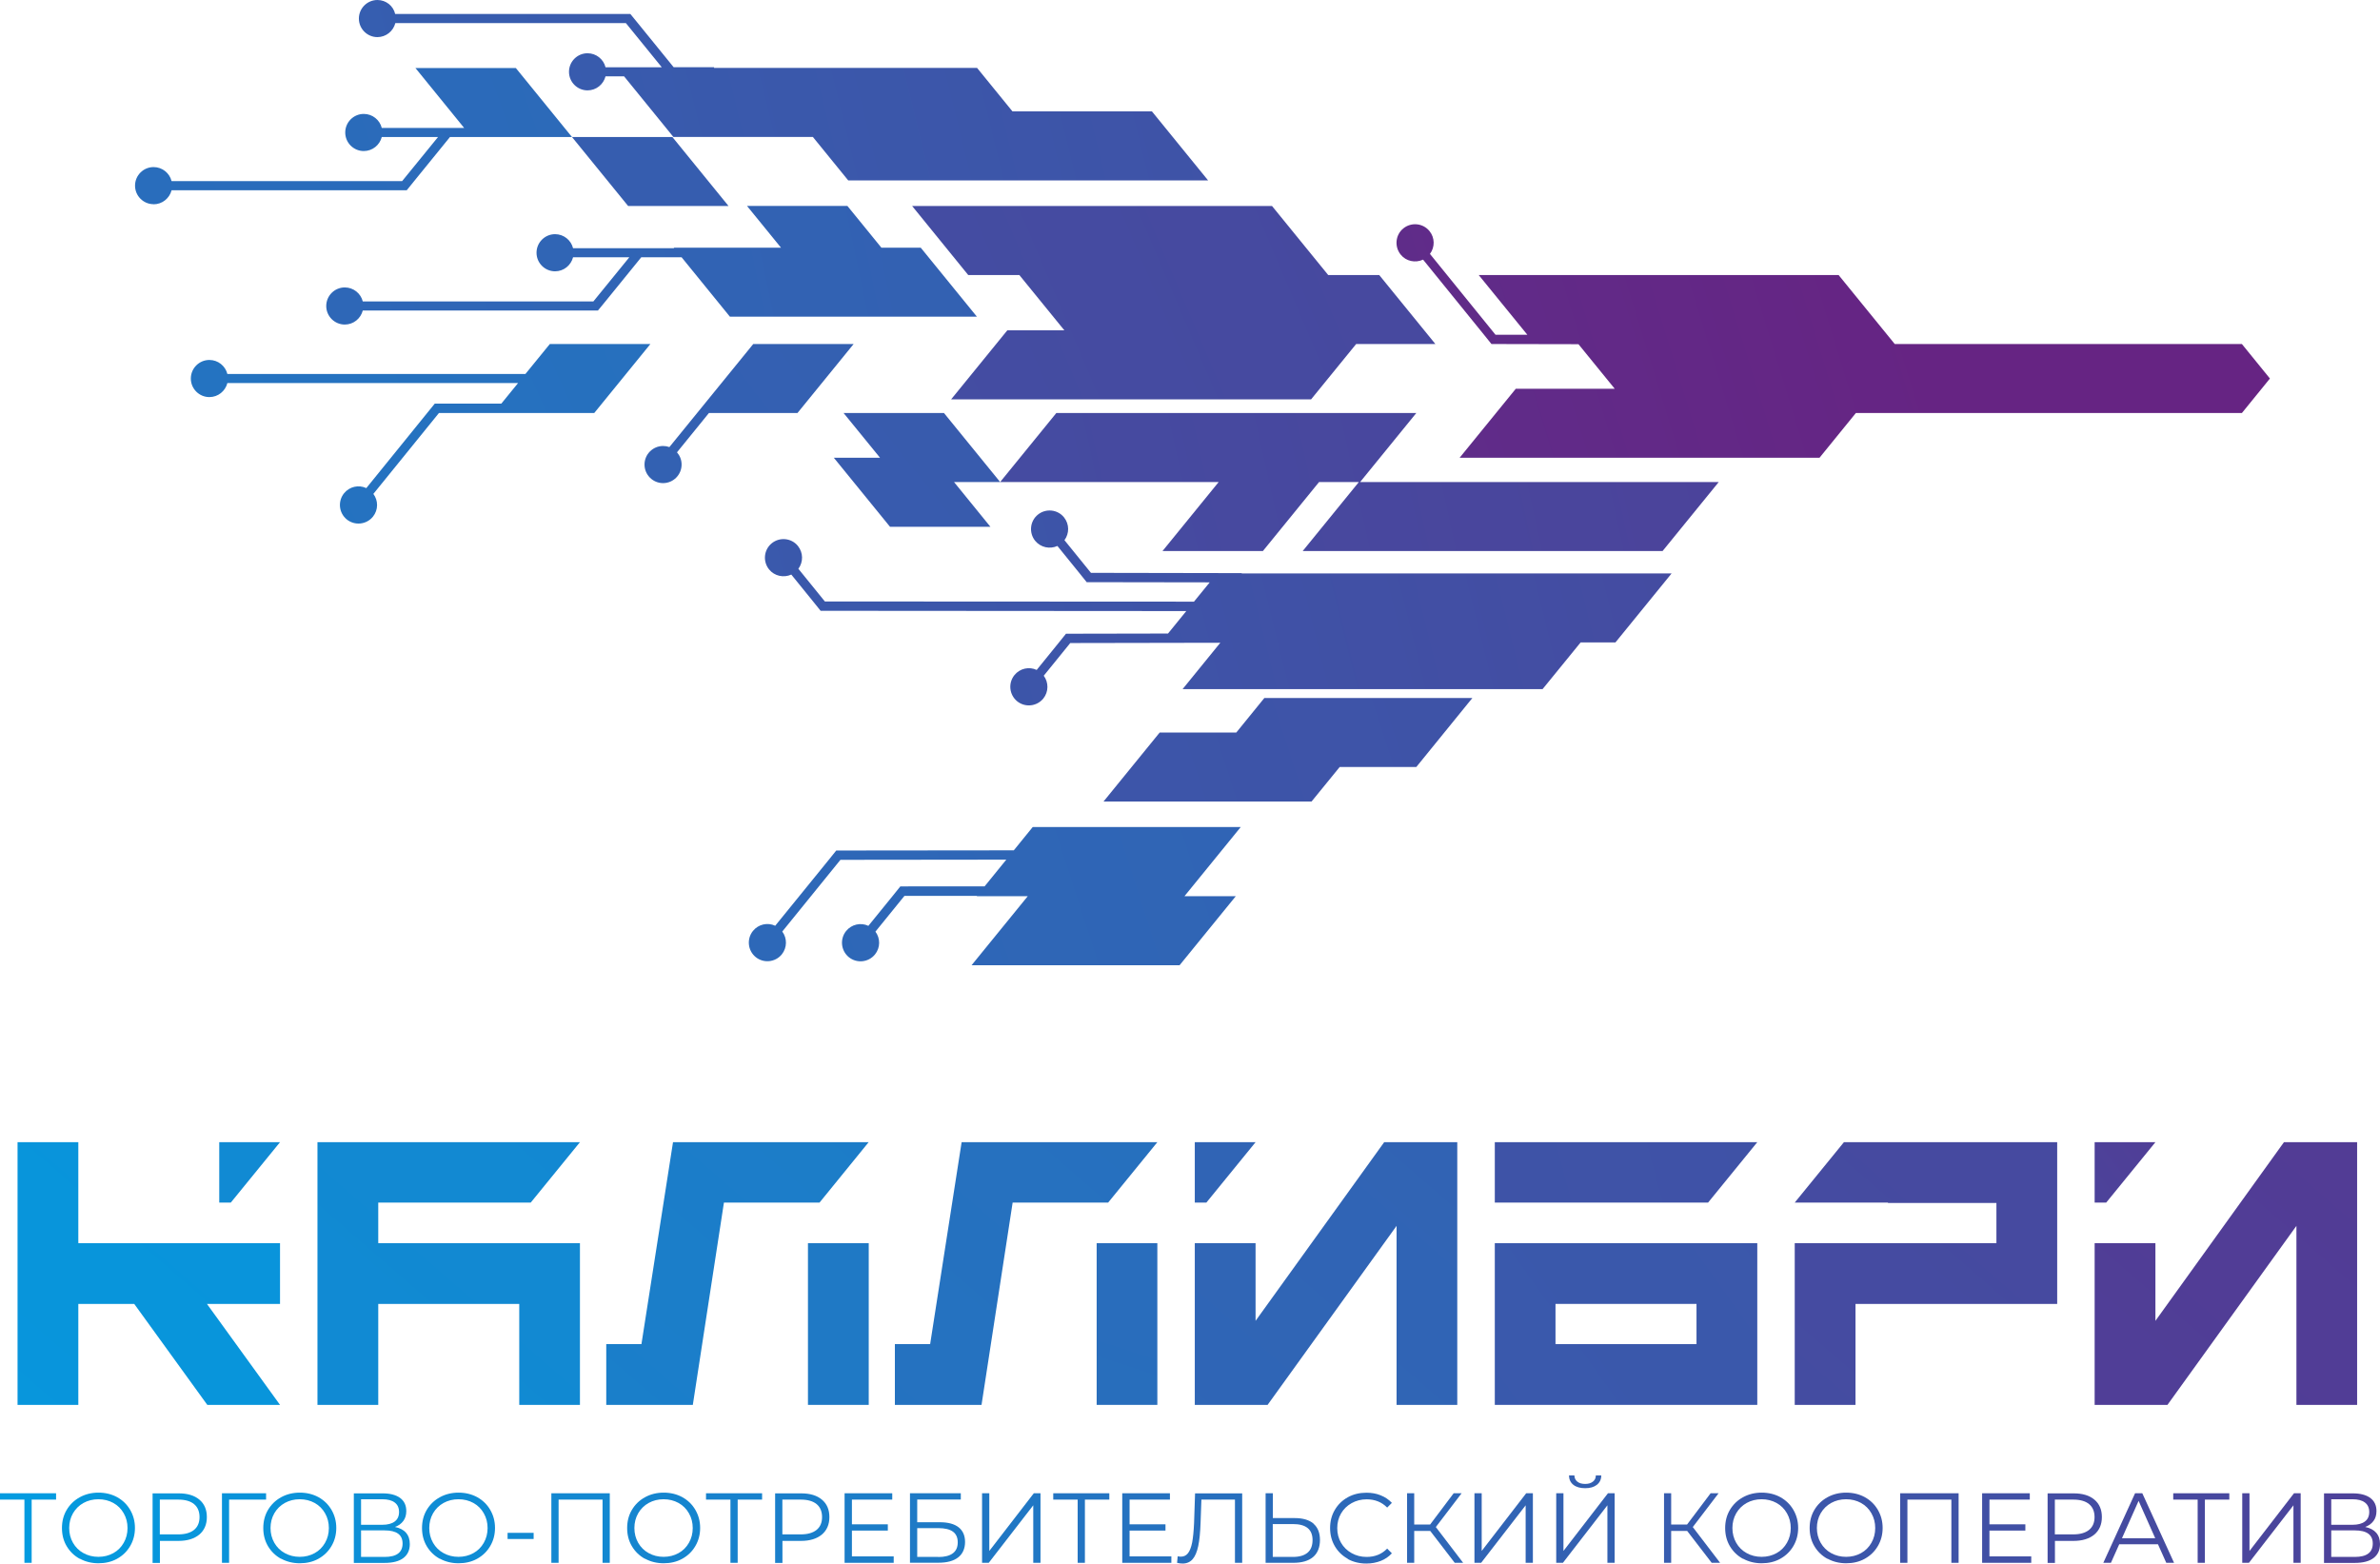 <svg width="207" height="136" viewBox="0 0 207 136" fill="none" xmlns="http://www.w3.org/2000/svg">
<path d="M4.877 130.439H2.753V135.937H2.124V130.439H0V129.888H4.877V130.439Z" fill="url(#paint0_linear_34_120)"/>
<path d="M6.938 135.59C6.451 135.323 6.073 134.952 5.798 134.488C5.522 134.023 5.389 133.495 5.389 132.912C5.389 132.329 5.522 131.802 5.798 131.337C6.073 130.872 6.451 130.502 6.938 130.234C7.426 129.966 7.969 129.833 8.567 129.833C9.165 129.833 9.707 129.966 10.187 130.226C10.667 130.494 11.045 130.856 11.32 131.329C11.595 131.802 11.737 132.322 11.737 132.904C11.737 133.487 11.595 134.015 11.32 134.48C11.045 134.952 10.667 135.315 10.187 135.583C9.707 135.85 9.165 135.976 8.567 135.976C7.969 135.976 7.426 135.842 6.938 135.575V135.59ZM9.857 135.094C10.242 134.882 10.541 134.582 10.761 134.196C10.982 133.81 11.092 133.385 11.092 132.912C11.092 132.44 10.982 132.014 10.761 131.628C10.541 131.242 10.242 130.943 9.857 130.73C9.471 130.518 9.039 130.408 8.559 130.408C8.079 130.408 7.646 130.518 7.261 130.73C6.875 130.943 6.569 131.25 6.348 131.628C6.128 132.014 6.018 132.44 6.018 132.912C6.018 133.385 6.128 133.81 6.348 134.196C6.569 134.582 6.875 134.882 7.261 135.094C7.646 135.307 8.079 135.417 8.559 135.417C9.039 135.417 9.471 135.307 9.857 135.094Z" fill="url(#paint1_linear_34_120)"/>
<path d="M17.338 130.439C17.778 130.809 17.991 131.313 17.991 131.959C17.991 132.605 17.77 133.109 17.338 133.479C16.897 133.842 16.292 134.031 15.528 134.031H13.908V135.945H13.271V129.896H15.536C16.307 129.896 16.913 130.077 17.346 130.447L17.338 130.439ZM16.882 133.07C17.196 132.81 17.354 132.44 17.354 131.959C17.354 131.479 17.196 131.093 16.882 130.833C16.567 130.573 16.111 130.439 15.505 130.439H13.9V133.464H15.505C16.103 133.464 16.559 133.33 16.882 133.07Z" fill="url(#paint2_linear_34_120)"/>
<path d="M23.143 130.439H19.926V135.937H19.305V129.888H23.143V130.439Z" fill="url(#paint3_linear_34_120)"/>
<path d="M24.449 135.59C23.962 135.323 23.584 134.952 23.308 134.488C23.033 134.023 22.899 133.495 22.899 132.912C22.899 132.329 23.033 131.802 23.308 131.337C23.584 130.872 23.962 130.502 24.449 130.234C24.937 129.966 25.48 129.833 26.078 129.833C26.675 129.833 27.218 129.966 27.698 130.226C28.178 130.494 28.555 130.856 28.831 131.329C29.106 131.802 29.248 132.322 29.248 132.904C29.248 133.487 29.106 134.015 28.831 134.48C28.555 134.952 28.178 135.315 27.698 135.583C27.218 135.85 26.675 135.976 26.078 135.976C25.48 135.976 24.937 135.842 24.449 135.575V135.59ZM27.368 135.094C27.753 134.882 28.052 134.582 28.272 134.196C28.493 133.81 28.603 133.385 28.603 132.912C28.603 132.44 28.493 132.014 28.272 131.628C28.052 131.242 27.753 130.943 27.368 130.73C26.982 130.518 26.55 130.408 26.07 130.408C25.59 130.408 25.157 130.518 24.772 130.73C24.386 130.943 24.079 131.25 23.859 131.628C23.639 132.014 23.529 132.44 23.529 132.912C23.529 133.385 23.639 133.81 23.859 134.196C24.079 134.582 24.386 134.882 24.772 135.094C25.157 135.307 25.59 135.417 26.07 135.417C26.55 135.417 26.982 135.307 27.368 135.094Z" fill="url(#paint4_linear_34_120)"/>
<path d="M35.313 133.322C35.533 133.574 35.643 133.897 35.643 134.306C35.643 134.834 35.455 135.236 35.085 135.52C34.715 135.803 34.164 135.945 33.449 135.945H30.774V129.896H33.283C33.928 129.896 34.432 130.029 34.794 130.289C35.156 130.557 35.337 130.935 35.337 131.439C35.337 131.778 35.25 132.07 35.077 132.298C34.904 132.534 34.66 132.708 34.353 132.818C34.77 132.904 35.093 133.07 35.313 133.322ZM31.403 132.629H33.252C33.716 132.629 34.078 132.534 34.33 132.345C34.581 132.156 34.707 131.88 34.707 131.518C34.707 131.156 34.581 130.88 34.33 130.691C34.078 130.502 33.724 130.408 33.252 130.408H31.403V132.637V132.629ZM35.014 134.259C35.014 133.495 34.495 133.117 33.449 133.117H31.403V135.425H33.449C34.487 135.425 35.014 135.039 35.014 134.259Z" fill="url(#paint5_linear_34_120)"/>
<path d="M38.255 135.59C37.767 135.323 37.39 134.952 37.114 134.488C36.839 134.023 36.705 133.495 36.705 132.912C36.705 132.329 36.839 131.802 37.114 131.337C37.39 130.872 37.767 130.502 38.255 130.234C38.743 129.966 39.285 129.833 39.883 129.833C40.481 129.833 41.024 129.966 41.504 130.226C41.984 130.494 42.361 130.856 42.637 131.329C42.912 131.802 43.053 132.322 43.053 132.904C43.053 133.487 42.912 134.015 42.637 134.48C42.361 134.952 41.984 135.315 41.504 135.583C41.024 135.85 40.481 135.976 39.883 135.976C39.285 135.976 38.743 135.842 38.255 135.575V135.59ZM41.173 135.094C41.559 134.882 41.858 134.582 42.078 134.196C42.298 133.81 42.408 133.385 42.408 132.912C42.408 132.44 42.298 132.014 42.078 131.628C41.858 131.242 41.559 130.943 41.173 130.73C40.788 130.518 40.355 130.408 39.876 130.408C39.396 130.408 38.963 130.518 38.578 130.73C38.192 130.943 37.885 131.25 37.665 131.628C37.445 132.014 37.335 132.44 37.335 132.912C37.335 133.385 37.445 133.81 37.665 134.196C37.885 134.582 38.192 134.882 38.578 135.094C38.963 135.307 39.396 135.417 39.876 135.417C40.355 135.417 40.788 135.307 41.173 135.094Z" fill="url(#paint6_linear_34_120)"/>
<path d="M44.147 133.33H46.413V133.865H44.147V133.33Z" fill="url(#paint7_linear_34_120)"/>
<path d="M53.036 129.888V135.937H52.407V130.439H48.584V135.937H47.954V129.888H53.036Z" fill="url(#paint8_linear_34_120)"/>
<path d="M56.096 135.59C55.608 135.323 55.231 134.952 54.956 134.488C54.68 134.023 54.547 133.495 54.547 132.912C54.547 132.329 54.68 131.802 54.956 131.337C55.231 130.872 55.608 130.502 56.096 130.234C56.584 129.966 57.127 129.833 57.725 129.833C58.322 129.833 58.865 129.966 59.345 130.226C59.825 130.494 60.203 130.856 60.478 131.329C60.753 131.802 60.895 132.322 60.895 132.904C60.895 133.487 60.753 134.015 60.478 134.48C60.203 134.952 59.825 135.315 59.345 135.583C58.865 135.85 58.322 135.976 57.725 135.976C57.127 135.976 56.584 135.842 56.096 135.575V135.59ZM59.015 135.094C59.4 134.882 59.699 134.582 59.919 134.196C60.14 133.81 60.25 133.385 60.25 132.912C60.25 132.44 60.14 132.014 59.919 131.628C59.699 131.242 59.4 130.943 59.015 130.73C58.629 130.518 58.197 130.408 57.717 130.408C57.237 130.408 56.804 130.518 56.419 130.73C56.033 130.943 55.727 131.25 55.506 131.628C55.286 132.014 55.176 132.44 55.176 132.912C55.176 133.385 55.286 133.81 55.506 134.196C55.727 134.582 56.033 134.882 56.419 135.094C56.804 135.307 57.237 135.417 57.717 135.417C58.197 135.417 58.629 135.307 59.015 135.094Z" fill="url(#paint9_linear_34_120)"/>
<path d="M66.283 130.439H64.159V135.937H63.53V130.439H61.406V129.888H66.283V130.439Z" fill="url(#paint10_linear_34_120)"/>
<path d="M71.483 130.439C71.924 130.809 72.136 131.313 72.136 131.959C72.136 132.605 71.916 133.109 71.483 133.479C71.043 133.842 70.437 134.031 69.674 134.031H68.053V135.945H67.416V129.896H69.682C70.453 129.896 71.058 130.077 71.491 130.447L71.483 130.439ZM71.027 133.07C71.342 132.81 71.499 132.44 71.499 131.959C71.499 131.479 71.342 131.093 71.027 130.833C70.712 130.573 70.256 130.439 69.65 130.439H68.046V133.464H69.65C70.248 133.464 70.704 133.33 71.027 133.07Z" fill="url(#paint11_linear_34_120)"/>
<path d="M77.729 135.937H73.458V129.888H77.603V130.439H74.095V132.589H77.218V133.133H74.095V135.378H77.729V135.937Z" fill="url(#paint12_linear_34_120)"/>
<path d="M79.145 129.888H83.566V130.431H79.775V132.408H81.749C82.465 132.408 83.008 132.558 83.377 132.849C83.747 133.141 83.936 133.574 83.936 134.125C83.936 134.677 83.739 135.157 83.338 135.464C82.937 135.779 82.363 135.929 81.615 135.929H79.145V129.88V129.888ZM81.607 135.433C82.166 135.433 82.591 135.323 82.874 135.11C83.157 134.897 83.299 134.582 83.299 134.157C83.299 133.732 83.157 133.432 82.882 133.227C82.599 133.023 82.182 132.92 81.607 132.92H79.775V135.425H81.607V135.433Z" fill="url(#paint13_linear_34_120)"/>
<path d="M85.415 129.888H86.044V134.905L89.915 129.888H90.497V135.937H89.867V130.935L85.997 135.937H85.415V129.888Z" fill="url(#paint14_linear_34_120)"/>
<path d="M96.483 130.439H94.359V135.937H93.73V130.439H91.606V129.888H96.483V130.439Z" fill="url(#paint15_linear_34_120)"/>
<path d="M101.879 135.937H97.608V129.888H101.754V130.439H98.245V132.589H101.368V133.133H98.245V135.378H101.879V135.937Z" fill="url(#paint16_linear_34_120)"/>
<path d="M108.039 129.888V135.937H107.41V130.439H104.491L104.42 132.463C104.389 133.298 104.326 133.968 104.216 134.48C104.106 134.992 103.948 135.37 103.728 135.622C103.508 135.874 103.217 136 102.855 136C102.698 136 102.54 135.976 102.375 135.937L102.43 135.37C102.525 135.393 102.627 135.401 102.713 135.401C102.965 135.401 103.17 135.299 103.327 135.102C103.484 134.897 103.602 134.59 103.689 134.165C103.767 133.739 103.823 133.18 103.854 132.487L103.941 129.896H108.039V129.888Z" fill="url(#paint17_linear_34_120)"/>
<path d="M114.238 132.534C114.615 132.857 114.804 133.33 114.804 133.952C114.804 134.574 114.608 135.094 114.206 135.433C113.805 135.772 113.231 135.937 112.476 135.937H110.076V129.888H110.706V132.046H112.609C113.325 132.046 113.868 132.211 114.246 132.526L114.238 132.534ZM113.726 135.055C114.018 134.811 114.159 134.44 114.159 133.96C114.159 133.03 113.593 132.566 112.452 132.566H110.698V135.425H112.452C113.011 135.425 113.435 135.299 113.726 135.055Z" fill="url(#paint18_linear_34_120)"/>
<path d="M117.227 135.59C116.747 135.323 116.37 134.96 116.094 134.488C115.819 134.015 115.685 133.495 115.685 132.912C115.685 132.329 115.819 131.802 116.094 131.337C116.37 130.864 116.747 130.502 117.227 130.234C117.715 129.966 118.25 129.84 118.848 129.84C119.296 129.84 119.713 129.911 120.091 130.069C120.468 130.218 120.791 130.439 121.058 130.723L120.649 131.132C120.177 130.652 119.579 130.415 118.863 130.415C118.383 130.415 117.951 130.526 117.557 130.746C117.164 130.967 116.857 131.266 116.637 131.644C116.417 132.022 116.307 132.448 116.307 132.92C116.307 133.393 116.417 133.818 116.637 134.196C116.857 134.574 117.164 134.874 117.557 135.094C117.951 135.315 118.383 135.425 118.863 135.425C119.587 135.425 120.185 135.181 120.649 134.7L121.058 135.11C120.791 135.401 120.468 135.622 120.091 135.772C119.705 135.921 119.288 136 118.84 136C118.242 136 117.699 135.866 117.219 135.606L117.227 135.59Z" fill="url(#paint19_linear_34_120)"/>
<path d="M123.001 133.164V135.937H122.38V129.888H123.001V132.605H124.386L126.431 129.888H127.123L124.881 132.826L127.257 135.937H126.525L124.394 133.164H123.001Z" fill="url(#paint20_linear_34_120)"/>
<path d="M128.24 129.888H128.87V134.905L132.74 129.888H133.322V135.937H132.693V130.935L128.822 135.937H128.24V129.888Z" fill="url(#paint21_linear_34_120)"/>
<path d="M135.352 129.888H135.981V134.905L139.851 129.888H140.433V135.937H139.804V130.935L135.934 135.937H135.352V129.888ZM136.846 129.155C136.595 128.958 136.469 128.682 136.461 128.336H136.933C136.933 128.564 137.027 128.746 137.192 128.879C137.358 129.013 137.586 129.076 137.869 129.076C138.152 129.076 138.364 129.013 138.538 128.879C138.711 128.746 138.797 128.564 138.797 128.336H139.269C139.269 128.69 139.135 128.958 138.884 129.155C138.632 129.352 138.294 129.447 137.869 129.447C137.444 129.447 137.098 129.352 136.846 129.155Z" fill="url(#paint22_linear_34_120)"/>
<path d="M145.35 133.164V135.937H144.729V129.888H145.35V132.605H146.734L148.78 129.888H149.472L147.23 132.826L149.606 135.937H148.874L146.742 133.164H145.35Z" fill="url(#paint23_linear_34_120)"/>
<path d="M151.596 135.59C151.108 135.323 150.731 134.952 150.455 134.488C150.18 134.023 150.046 133.495 150.046 132.912C150.046 132.329 150.18 131.802 150.455 131.337C150.731 130.872 151.108 130.502 151.596 130.234C152.084 129.966 152.627 129.833 153.224 129.833C153.822 129.833 154.365 129.966 154.845 130.226C155.325 130.494 155.702 130.856 155.978 131.329C156.253 131.802 156.395 132.322 156.395 132.904C156.395 133.487 156.253 134.015 155.978 134.48C155.702 134.952 155.325 135.315 154.845 135.583C154.365 135.85 153.822 135.976 153.224 135.976C152.627 135.976 152.084 135.842 151.596 135.575V135.59ZM154.514 135.094C154.9 134.882 155.199 134.582 155.419 134.196C155.639 133.81 155.75 133.385 155.75 132.912C155.75 132.44 155.639 132.014 155.419 131.628C155.199 131.242 154.9 130.943 154.514 130.73C154.129 130.518 153.696 130.408 153.216 130.408C152.737 130.408 152.304 130.518 151.919 130.73C151.533 130.943 151.226 131.25 151.006 131.628C150.786 132.014 150.676 132.44 150.676 132.912C150.676 133.385 150.786 133.81 151.006 134.196C151.226 134.582 151.533 134.882 151.919 135.094C152.304 135.307 152.737 135.417 153.216 135.417C153.696 135.417 154.129 135.307 154.514 135.094Z" fill="url(#paint24_linear_34_120)"/>
<path d="M158.943 135.59C158.456 135.323 158.078 134.952 157.803 134.488C157.527 134.023 157.394 133.495 157.394 132.912C157.394 132.329 157.527 131.802 157.803 131.337C158.078 130.872 158.456 130.502 158.943 130.234C159.431 129.966 159.974 129.833 160.572 129.833C161.17 129.833 161.712 129.966 162.192 130.226C162.672 130.494 163.05 130.856 163.325 131.329C163.6 131.802 163.742 132.322 163.742 132.904C163.742 133.487 163.6 134.015 163.325 134.48C163.05 134.952 162.672 135.315 162.192 135.583C161.712 135.85 161.17 135.976 160.572 135.976C159.974 135.976 159.431 135.842 158.943 135.575V135.59ZM161.862 135.094C162.247 134.882 162.546 134.582 162.766 134.196C162.987 133.81 163.097 133.385 163.097 132.912C163.097 132.44 162.987 132.014 162.766 131.628C162.546 131.242 162.247 130.943 161.862 130.73C161.476 130.518 161.044 130.408 160.564 130.408C160.084 130.408 159.651 130.518 159.266 130.73C158.88 130.943 158.574 131.25 158.353 131.628C158.133 132.014 158.023 132.44 158.023 132.912C158.023 133.385 158.133 133.81 158.353 134.196C158.574 134.582 158.88 134.882 159.266 135.094C159.651 135.307 160.084 135.417 160.564 135.417C161.044 135.417 161.476 135.307 161.862 135.094Z" fill="url(#paint25_linear_34_120)"/>
<path d="M170.35 129.888V135.937H169.72V130.439H165.897V135.937H165.268V129.888H170.35Z" fill="url(#paint26_linear_34_120)"/>
<path d="M176.667 135.937H172.395V129.888H176.541V130.439H173.032V132.589H176.155V133.133H173.032V135.378H176.667V135.937Z" fill="url(#paint27_linear_34_120)"/>
<path d="M182.157 130.439C182.598 130.809 182.81 131.313 182.81 131.959C182.81 132.605 182.59 133.109 182.157 133.479C181.717 133.842 181.111 134.031 180.348 134.031H178.728V135.945H178.09V129.896H180.356C181.127 129.896 181.733 130.077 182.165 130.447L182.157 130.439ZM181.701 133.07C182.016 132.81 182.173 132.44 182.173 131.959C182.173 131.479 182.016 131.093 181.701 130.833C181.387 130.573 180.93 130.439 180.325 130.439H178.72V133.464H180.325C180.922 133.464 181.379 133.33 181.701 133.07Z" fill="url(#paint28_linear_34_120)"/>
<path d="M187.688 134.322H184.321L183.597 135.937H182.936L185.697 129.888H186.327L189.088 135.937H188.411L187.688 134.322ZM187.452 133.802L186.004 130.549L184.557 133.802H187.46H187.452Z" fill="url(#paint29_linear_34_120)"/>
<path d="M193.894 130.439H191.77V135.937H191.141V130.439H189.017V129.888H193.894V130.439Z" fill="url(#paint30_linear_34_120)"/>
<path d="M195.019 129.888H195.649V134.905L199.519 129.888H200.101V135.937H199.472V130.935L195.601 135.937H195.019V129.888Z" fill="url(#paint31_linear_34_120)"/>
<path d="M206.67 133.322C206.89 133.574 207 133.897 207 134.306C207 134.834 206.811 135.236 206.441 135.52C206.072 135.803 205.521 135.945 204.805 135.945H202.131V129.896H204.64C205.285 129.896 205.789 130.029 206.15 130.289C206.512 130.557 206.693 130.935 206.693 131.439C206.693 131.778 206.607 132.07 206.434 132.298C206.261 132.534 206.017 132.708 205.71 132.818C206.127 132.904 206.449 133.07 206.67 133.322ZM202.76 132.629H204.609C205.073 132.629 205.435 132.534 205.686 132.345C205.938 132.156 206.064 131.88 206.064 131.518C206.064 131.156 205.938 130.88 205.686 130.691C205.435 130.502 205.081 130.408 204.609 130.408H202.76V132.637V132.629ZM206.371 134.259C206.371 133.495 205.851 133.117 204.805 133.117H202.76V135.425H204.805C205.844 135.425 206.371 135.039 206.371 134.259Z" fill="url(#paint32_linear_34_120)"/>
<path d="M123.772 22.583L129.066 29.113L129.719 29.924L137.287 29.939L140.441 33.815H131.835L126.95 39.817H158.251L161.413 35.926H194.988L197.426 32.925L194.988 29.924H164.796L159.911 23.922H128.61L132.842 29.12H130.073L124.37 22.086C124.803 21.503 124.81 20.692 124.331 20.102C123.772 19.408 122.749 19.306 122.057 19.865C121.365 20.424 121.263 21.448 121.821 22.142C122.293 22.732 123.096 22.89 123.756 22.59L123.772 22.583Z" fill="url(#paint33_linear_34_120)"/>
<path d="M118.297 41.928L123.182 35.926H91.873L86.988 41.928H105.994L101.109 47.93H109.84L114.726 41.928H118.187L113.302 47.93H144.603L149.488 41.928H118.297Z" fill="url(#paint34_linear_34_120)"/>
<path d="M84.211 23.922H88.656L92.573 28.734H87.61L82.725 34.736H114.033L117.951 29.924H124.842L119.957 23.922H115.52L110.635 17.92H79.334L84.211 23.922Z" fill="url(#paint35_linear_34_120)"/>
<path d="M63.365 17.92L58.48 11.918H49.748L54.633 17.92H63.365Z" fill="url(#paint36_linear_34_120)"/>
<path d="M73.371 35.926L76.541 39.817H72.522L77.407 45.819H86.139L82.976 41.928H86.988L82.103 35.926H73.371Z" fill="url(#paint37_linear_34_120)"/>
<path d="M47.821 29.924L45.697 32.531H19.776C19.603 31.83 18.966 31.31 18.211 31.31C17.322 31.31 16.598 32.035 16.598 32.925C16.598 33.815 17.322 34.54 18.211 34.54C18.966 34.54 19.596 34.02 19.776 33.319H45.059L43.604 35.107H37.814L31.86 42.456C31.206 42.148 30.404 42.314 29.924 42.905C29.366 43.598 29.468 44.614 30.16 45.181C30.852 45.74 31.867 45.638 32.434 44.945C32.914 44.354 32.906 43.535 32.473 42.96L38.176 35.926H51.683L56.568 29.924H47.821Z" fill="url(#paint38_linear_34_120)"/>
<path d="M107.528 63.715H100.865L95.98 69.717H114.073L116.519 66.716H123.182L128.059 60.714H109.966L107.528 63.715Z" fill="url(#paint39_linear_34_120)"/>
<path d="M103.028 77.941L107.913 71.938H89.82L88.176 73.963L73.749 73.978H72.734L72.081 74.79L67.424 80.524C66.771 80.217 65.969 80.382 65.489 80.973C64.93 81.666 65.033 82.682 65.725 83.249C66.417 83.809 67.432 83.706 67.998 83.013C68.47 82.422 68.47 81.611 68.038 81.028L73.096 74.79L87.523 74.774L85.635 77.098H79.318L78.303 77.106L77.651 77.917L75.527 80.532C74.874 80.225 74.071 80.39 73.591 80.981C73.033 81.674 73.135 82.69 73.827 83.257C74.52 83.817 75.534 83.714 76.101 83.021C76.581 82.43 76.573 81.611 76.14 81.036L78.665 77.925H84.982L84.951 77.956H89.387L84.502 83.958H102.595L107.48 77.956H103.044L103.028 77.941Z" fill="url(#paint40_linear_34_120)"/>
<path d="M69.359 35.926L74.244 29.924H65.513L58.22 38.888C58.047 38.825 57.866 38.793 57.67 38.793C56.781 38.793 56.057 39.518 56.057 40.408C56.057 41.298 56.781 42.023 57.67 42.023C58.559 42.023 59.282 41.298 59.282 40.408C59.282 39.998 59.133 39.636 58.881 39.344L61.658 35.926H69.359Z" fill="url(#paint41_linear_34_120)"/>
<path d="M51.605 26.222H31.553C31.38 25.521 30.742 25.001 29.987 25.001C29.098 25.001 28.375 25.726 28.375 26.616C28.375 27.506 29.098 28.23 29.987 28.23C30.742 28.23 31.372 27.71 31.553 27.009H52.006L52.651 26.222L55.774 22.378H59.282L63.483 27.545H84.966L80.081 21.543H76.659L73.702 17.912H64.97L67.927 21.543H58.598L58.637 21.59H49.842C49.669 20.889 49.032 20.369 48.277 20.369C47.388 20.369 46.664 21.094 46.664 21.984C46.664 22.874 47.388 23.599 48.277 23.599C49.032 23.599 49.661 23.079 49.842 22.378H54.735L51.612 26.214L51.605 26.222Z" fill="url(#paint42_linear_34_120)"/>
<path d="M13.357 17.77C14.113 17.77 14.742 17.25 14.923 16.549H35.376L36.013 15.761L39.136 11.918H49.748L44.863 5.915H36.131L40.371 11.13H33.205C33.032 10.429 32.394 9.909 31.639 9.909C30.75 9.909 30.027 10.634 30.027 11.524C30.027 12.414 30.75 13.138 31.639 13.138C32.394 13.138 33.024 12.619 33.205 11.918H38.098L34.975 15.754H14.923C14.75 15.053 14.113 14.533 13.357 14.533C12.469 14.533 11.745 15.257 11.745 16.147C11.745 17.037 12.469 17.762 13.357 17.762V17.77Z" fill="url(#paint43_linear_34_120)"/>
<path d="M32.819 3.229C33.574 3.229 34.204 2.71 34.385 2.009H54.436L57.559 5.852H52.666C52.493 5.151 51.856 4.632 51.101 4.632C50.212 4.632 49.488 5.356 49.488 6.246C49.488 7.136 50.212 7.861 51.101 7.861C51.856 7.861 52.486 7.341 52.666 6.64H54.279L58.566 11.91H70.697L73.772 15.691H105.073L100.188 9.688H88.058L84.982 5.908H62.106V5.845H58.59L55.467 2.001L54.822 1.213H34.369C34.212 0.52 33.582 0 32.827 0C31.938 0 31.214 0.725 31.214 1.615C31.214 2.505 31.938 3.229 32.827 3.229H32.819Z" fill="url(#paint44_linear_34_120)"/>
<path d="M134.172 59.934L137.476 55.878H140.504L145.389 49.876H108.008L107.984 49.852L94.886 49.828L92.581 46.985C93.014 46.402 93.014 45.591 92.542 45C91.983 44.307 90.961 44.204 90.269 44.764C89.576 45.323 89.474 46.347 90.032 47.04C90.512 47.623 91.307 47.788 91.968 47.489L93.864 49.828L94.516 50.64H95.531L105.215 50.655L103.846 52.333L71.743 52.317L69.438 49.474C69.871 48.891 69.871 48.08 69.399 47.489C68.84 46.796 67.817 46.693 67.125 47.253C66.433 47.812 66.331 48.836 66.889 49.529C67.361 50.112 68.163 50.277 68.824 49.978L70.72 52.317L71.373 53.129L103.177 53.152L101.588 55.106L93.73 55.121H92.715L92.062 55.933L90.166 58.272C89.513 57.965 88.711 58.13 88.231 58.721C87.672 59.414 87.775 60.43 88.467 60.998C89.159 61.557 90.174 61.454 90.74 60.761C91.213 60.178 91.213 59.359 90.78 58.776L93.085 55.933L106.135 55.909L102.855 59.942H134.156L134.172 59.934Z" fill="url(#paint45_linear_34_120)"/>
<path d="M6.812 99.35H1.526V122.2H6.812V113.417H11.674L18.03 122.2H24.355L17.999 113.417H24.355V108.132H6.812V99.35Z" fill="url(#paint46_linear_34_120)"/>
<path d="M19.069 99.35V104.603H20.075L24.355 99.35H19.069Z" fill="url(#paint47_linear_34_120)"/>
<path d="M46.161 104.603L50.44 99.35H27.611V122.2H32.898V113.417H45.162V122.2H50.44V108.132H32.898V104.603H46.161Z" fill="url(#paint48_linear_34_120)"/>
<path d="M58.535 99.35L55.789 116.915H52.729V122.2H60.258L62.964 104.603H71.279L75.55 99.35H58.535Z" fill="url(#paint49_linear_34_120)"/>
<path d="M75.558 108.132H70.272V122.2H75.558V108.132Z" fill="url(#paint50_linear_34_120)"/>
<path d="M100.66 108.132H95.382V122.2H100.66V108.132Z" fill="url(#paint51_linear_34_120)"/>
<path d="M83.637 99.35L80.899 116.915H77.832V122.2H85.368L88.074 104.603H96.381L100.66 99.35H83.637Z" fill="url(#paint52_linear_34_120)"/>
<path d="M109.203 114.89V108.132H103.917V122.2H110.249L121.467 106.628V122.2H126.746V99.35H120.389L109.203 114.89Z" fill="url(#paint53_linear_34_120)"/>
<path d="M130.01 99.35V104.603H148.56L152.839 99.35H130.01Z" fill="url(#paint54_linear_34_120)"/>
<path d="M130.01 122.2H152.839V108.132H130.01V122.2ZM135.289 113.417H147.553V116.915H135.289V113.417Z" fill="url(#paint55_linear_34_120)"/>
<path d="M156.096 104.603H164.206V104.635H173.638V108.132H156.096V122.2H161.382V113.417H178.924V99.35H160.375L156.096 104.603Z" fill="url(#paint56_linear_34_120)"/>
<path d="M198.646 99.35L187.467 114.89V108.132H182.181V122.2H188.514L199.731 106.628V122.2H205.01V99.35H198.646Z" fill="url(#paint57_linear_34_120)"/>
<path d="M103.917 99.35V104.603H104.924L109.203 99.35H103.917Z" fill="url(#paint58_linear_34_120)"/>
<path d="M182.181 104.603H183.188L187.467 99.35H182.181V104.603Z" fill="url(#paint59_linear_34_120)"/>
<defs>
<linearGradient id="paint0_linear_34_120" x1="-313.839" y1="217.458" x2="3567.73" y2="-5324.21" gradientUnits="userSpaceOnUse">
<stop stop-color="#009FE3"/>
<stop offset="0.24" stop-color="#1585CF"/>
<stop offset="0.76" stop-color="#4A459C"/>
<stop offset="1" stop-color="#662483"/>
</linearGradient>
<linearGradient id="paint1_linear_34_120" x1="-331.405" y1="292.051" x2="3711.69" y2="-4211.96" gradientUnits="userSpaceOnUse">
<stop stop-color="#009FE3"/>
<stop offset="0.24" stop-color="#1585CF"/>
<stop offset="0.76" stop-color="#4A459C"/>
<stop offset="1" stop-color="#662483"/>
</linearGradient>
<linearGradient id="paint2_linear_34_120" x1="-709.665" y1="350.625" x2="3126.84" y2="-5309.29" gradientUnits="userSpaceOnUse">
<stop stop-color="#009FE3"/>
<stop offset="0.24" stop-color="#1585CF"/>
<stop offset="0.76" stop-color="#4A459C"/>
<stop offset="1" stop-color="#662483"/>
</linearGradient>
<linearGradient id="paint3_linear_34_120" x1="-1081.24" y1="415.083" x2="2411.29" y2="-5919.9" gradientUnits="userSpaceOnUse">
<stop stop-color="#009FE3"/>
<stop offset="0.24" stop-color="#1585CF"/>
<stop offset="0.76" stop-color="#4A459C"/>
<stop offset="1" stop-color="#662483"/>
</linearGradient>
<linearGradient id="paint4_linear_34_120" x1="-694.361" y1="478.79" x2="3348.74" y2="-4025.22" gradientUnits="userSpaceOnUse">
<stop stop-color="#009FE3"/>
<stop offset="0.24" stop-color="#1585CF"/>
<stop offset="0.76" stop-color="#4A459C"/>
<stop offset="1" stop-color="#662483"/>
</linearGradient>
<linearGradient id="paint5_linear_34_120" x1="-1138" y1="556.042" x2="2741.42" y2="-4991.51" gradientUnits="userSpaceOnUse">
<stop stop-color="#009FE3"/>
<stop offset="0.24" stop-color="#1585CF"/>
<stop offset="0.76" stop-color="#4A459C"/>
<stop offset="1" stop-color="#662483"/>
</linearGradient>
<linearGradient id="paint6_linear_34_120" x1="-980.364" y1="626.123" x2="3062.73" y2="-3877.88" gradientUnits="userSpaceOnUse">
<stop stop-color="#009FE3"/>
<stop offset="0.24" stop-color="#1585CF"/>
<stop offset="0.76" stop-color="#4A459C"/>
<stop offset="1" stop-color="#662483"/>
</linearGradient>
<linearGradient id="paint7_linear_34_120" x1="-3217.12" y1="7064" x2="20419.5" y2="631.789" gradientUnits="userSpaceOnUse">
<stop stop-color="#009FE3"/>
<stop offset="0.24" stop-color="#1585CF"/>
<stop offset="0.76" stop-color="#4A459C"/>
<stop offset="1" stop-color="#662483"/>
</linearGradient>
<linearGradient id="paint8_linear_34_120" x1="-1525.58" y1="749.594" x2="2407.9" y2="-4640.17" gradientUnits="userSpaceOnUse">
<stop stop-color="#009FE3"/>
<stop offset="0.24" stop-color="#1585CF"/>
<stop offset="0.76" stop-color="#4A459C"/>
<stop offset="1" stop-color="#662483"/>
</linearGradient>
<linearGradient id="paint9_linear_34_120" x1="-1350.25" y1="816.349" x2="2692.85" y2="-3687.66" gradientUnits="userSpaceOnUse">
<stop stop-color="#009FE3"/>
<stop offset="0.24" stop-color="#1585CF"/>
<stop offset="0.76" stop-color="#4A459C"/>
<stop offset="1" stop-color="#662483"/>
</linearGradient>
<linearGradient id="paint10_linear_34_120" x1="-1970.17" y1="882.76" x2="1911.39" y2="-4658.91" gradientUnits="userSpaceOnUse">
<stop stop-color="#009FE3"/>
<stop offset="0.24" stop-color="#1585CF"/>
<stop offset="0.76" stop-color="#4A459C"/>
<stop offset="1" stop-color="#662483"/>
</linearGradient>
<linearGradient id="paint11_linear_34_120" x1="-2219.04" y1="937.302" x2="1617.47" y2="-4722.61" gradientUnits="userSpaceOnUse">
<stop stop-color="#009FE3"/>
<stop offset="0.24" stop-color="#1585CF"/>
<stop offset="0.76" stop-color="#4A459C"/>
<stop offset="1" stop-color="#662483"/>
</linearGradient>
<linearGradient id="paint12_linear_34_120" x1="-2607.51" y1="1021.59" x2="1074.29" y2="-4980.27" gradientUnits="userSpaceOnUse">
<stop stop-color="#009FE3"/>
<stop offset="0.24" stop-color="#1585CF"/>
<stop offset="0.76" stop-color="#4A459C"/>
<stop offset="1" stop-color="#662483"/>
</linearGradient>
<linearGradient id="paint13_linear_34_120" x1="-2486.38" y1="1079.5" x2="1370.69" y2="-4526.91" gradientUnits="userSpaceOnUse">
<stop stop-color="#009FE3"/>
<stop offset="0.24" stop-color="#1585CF"/>
<stop offset="0.76" stop-color="#4A459C"/>
<stop offset="1" stop-color="#662483"/>
</linearGradient>
<linearGradient id="paint14_linear_34_120" x1="-2495.22" y1="1155.47" x2="1438.27" y2="-4234.3" gradientUnits="userSpaceOnUse">
<stop stop-color="#009FE3"/>
<stop offset="0.24" stop-color="#1585CF"/>
<stop offset="0.76" stop-color="#4A459C"/>
<stop offset="1" stop-color="#662483"/>
</linearGradient>
<linearGradient id="paint15_linear_34_120" x1="-2784.82" y1="1210.01" x2="1096.75" y2="-4331.66" gradientUnits="userSpaceOnUse">
<stop stop-color="#009FE3"/>
<stop offset="0.24" stop-color="#1585CF"/>
<stop offset="0.76" stop-color="#4A459C"/>
<stop offset="1" stop-color="#662483"/>
</linearGradient>
<linearGradient id="paint16_linear_34_120" x1="-3351.27" y1="1283.15" x2="330.54" y2="-4718.72" gradientUnits="userSpaceOnUse">
<stop stop-color="#009FE3"/>
<stop offset="0.24" stop-color="#1585CF"/>
<stop offset="0.76" stop-color="#4A459C"/>
<stop offset="1" stop-color="#662483"/>
</linearGradient>
<linearGradient id="paint17_linear_34_120" x1="-2618.55" y1="1336.87" x2="1374.8" y2="-3623.69" gradientUnits="userSpaceOnUse">
<stop stop-color="#009FE3"/>
<stop offset="0.24" stop-color="#1585CF"/>
<stop offset="0.76" stop-color="#4A459C"/>
<stop offset="1" stop-color="#662483"/>
</linearGradient>
<linearGradient id="paint18_linear_34_120" x1="-3381.23" y1="1413.83" x2="457.638" y2="-4240.14" gradientUnits="userSpaceOnUse">
<stop stop-color="#009FE3"/>
<stop offset="0.24" stop-color="#1585CF"/>
<stop offset="0.76" stop-color="#4A459C"/>
<stop offset="1" stop-color="#662483"/>
</linearGradient>
<linearGradient id="paint19_linear_34_120" x1="-3092.88" y1="1464.35" x2="812.244" y2="-3688.94" gradientUnits="userSpaceOnUse">
<stop stop-color="#009FE3"/>
<stop offset="0.24" stop-color="#1585CF"/>
<stop offset="0.76" stop-color="#4A459C"/>
<stop offset="1" stop-color="#662483"/>
</linearGradient>
<linearGradient id="paint20_linear_34_120" x1="-3598.46" y1="1554.79" x2="283.104" y2="-3986.88" gradientUnits="userSpaceOnUse">
<stop stop-color="#009FE3"/>
<stop offset="0.24" stop-color="#1585CF"/>
<stop offset="0.76" stop-color="#4A459C"/>
<stop offset="1" stop-color="#662483"/>
</linearGradient>
<linearGradient id="paint21_linear_34_120" x1="-3603.91" y1="1619.43" x2="329.567" y2="-3770.34" gradientUnits="userSpaceOnUse">
<stop stop-color="#009FE3"/>
<stop offset="0.24" stop-color="#1585CF"/>
<stop offset="0.76" stop-color="#4A459C"/>
<stop offset="1" stop-color="#662483"/>
</linearGradient>
<linearGradient id="paint22_linear_34_120" x1="-3794.89" y1="1373.81" x2="-939.589" y2="-3541.89" gradientUnits="userSpaceOnUse">
<stop stop-color="#009FE3"/>
<stop offset="0.24" stop-color="#1585CF"/>
<stop offset="0.76" stop-color="#4A459C"/>
<stop offset="1" stop-color="#662483"/>
</linearGradient>
<linearGradient id="paint23_linear_34_120" x1="-4201.43" y1="1796.86" x2="-319.867" y2="-3744.8" gradientUnits="userSpaceOnUse">
<stop stop-color="#009FE3"/>
<stop offset="0.24" stop-color="#1585CF"/>
<stop offset="0.76" stop-color="#4A459C"/>
<stop offset="1" stop-color="#662483"/>
</linearGradient>
<linearGradient id="paint24_linear_34_120" x1="-3329.19" y1="1835.13" x2="713.91" y2="-2668.88" gradientUnits="userSpaceOnUse">
<stop stop-color="#009FE3"/>
<stop offset="0.24" stop-color="#1585CF"/>
<stop offset="0.76" stop-color="#4A459C"/>
<stop offset="1" stop-color="#662483"/>
</linearGradient>
<linearGradient id="paint25_linear_34_120" x1="-3481.55" y1="1913.59" x2="561.546" y2="-2590.42" gradientUnits="userSpaceOnUse">
<stop stop-color="#009FE3"/>
<stop offset="0.24" stop-color="#1585CF"/>
<stop offset="0.76" stop-color="#4A459C"/>
<stop offset="1" stop-color="#662483"/>
</linearGradient>
<linearGradient id="paint26_linear_34_120" x1="-4562.65" y1="2020.7" x2="-629.17" y2="-3369.07" gradientUnits="userSpaceOnUse">
<stop stop-color="#009FE3"/>
<stop offset="0.24" stop-color="#1585CF"/>
<stop offset="0.76" stop-color="#4A459C"/>
<stop offset="1" stop-color="#662483"/>
</linearGradient>
<linearGradient id="paint27_linear_34_120" x1="-5654.57" y1="2093.48" x2="-1972.92" y2="-3908.48" gradientUnits="userSpaceOnUse">
<stop stop-color="#009FE3"/>
<stop offset="0.24" stop-color="#1585CF"/>
<stop offset="0.76" stop-color="#4A459C"/>
<stop offset="1" stop-color="#662483"/>
</linearGradient>
<linearGradient id="paint28_linear_34_120" x1="-5304.03" y1="2136.16" x2="-1467.24" y2="-3523.92" gradientUnits="userSpaceOnUse">
<stop stop-color="#009FE3"/>
<stop offset="0.24" stop-color="#1585CF"/>
<stop offset="0.76" stop-color="#4A459C"/>
<stop offset="1" stop-color="#662483"/>
</linearGradient>
<linearGradient id="paint29_linear_34_120" x1="-4123.32" y1="2232.67" x2="-24.614" y2="-2406.77" gradientUnits="userSpaceOnUse">
<stop stop-color="#009FE3"/>
<stop offset="0.24" stop-color="#1585CF"/>
<stop offset="0.76" stop-color="#4A459C"/>
<stop offset="1" stop-color="#662483"/>
</linearGradient>
<linearGradient id="paint30_linear_34_120" x1="-5412.38" y1="2265.25" x2="-1530.82" y2="-3276.42" gradientUnits="userSpaceOnUse">
<stop stop-color="#009FE3"/>
<stop offset="0.24" stop-color="#1585CF"/>
<stop offset="0.76" stop-color="#4A459C"/>
<stop offset="1" stop-color="#662483"/>
</linearGradient>
<linearGradient id="paint31_linear_34_120" x1="-5332.65" y1="2342.81" x2="-1399.45" y2="-3046.81" gradientUnits="userSpaceOnUse">
<stop stop-color="#009FE3"/>
<stop offset="0.24" stop-color="#1585CF"/>
<stop offset="0.76" stop-color="#4A459C"/>
<stop offset="1" stop-color="#662483"/>
</linearGradient>
<linearGradient id="paint32_linear_34_120" x1="-5767.91" y1="2412.58" x2="-1888.49" y2="-3134.97" gradientUnits="userSpaceOnUse">
<stop stop-color="#009FE3"/>
<stop offset="0.24" stop-color="#1585CF"/>
<stop offset="0.76" stop-color="#4A459C"/>
<stop offset="1" stop-color="#662483"/>
</linearGradient>
<linearGradient id="paint33_linear_34_120" x1="-332.584" y1="864.069" x2="359.077" y2="651.191" gradientUnits="userSpaceOnUse">
<stop stop-color="#009FE3"/>
<stop offset="0.24" stop-color="#1585CF"/>
<stop offset="0.76" stop-color="#4A459C"/>
<stop offset="1" stop-color="#662483"/>
</linearGradient>
<linearGradient id="paint34_linear_34_120" x1="-316.375" y1="1156.98" x2="561.049" y2="962.998" gradientUnits="userSpaceOnUse">
<stop stop-color="#009FE3"/>
<stop offset="0.24" stop-color="#1585CF"/>
<stop offset="0.76" stop-color="#4A459C"/>
<stop offset="1" stop-color="#662483"/>
</linearGradient>
<linearGradient id="paint35_linear_34_120" x1="-465.848" y1="816" x2="604.438" y2="360.741" gradientUnits="userSpaceOnUse">
<stop stop-color="#009FE3"/>
<stop offset="0.24" stop-color="#1585CF"/>
<stop offset="0.76" stop-color="#4A459C"/>
<stop offset="1" stop-color="#662483"/>
</linearGradient>
<linearGradient id="paint36_linear_34_120" x1="-1425.08" y1="1795.49" x2="1934.23" y2="91.081" gradientUnits="userSpaceOnUse">
<stop stop-color="#009FE3"/>
<stop offset="0.24" stop-color="#1585CF"/>
<stop offset="0.76" stop-color="#4A459C"/>
<stop offset="1" stop-color="#662483"/>
</linearGradient>
<linearGradient id="paint37_linear_34_120" x1="-1367.84" y1="1139.76" x2="1087.02" y2="-792.649" gradientUnits="userSpaceOnUse">
<stop stop-color="#009FE3"/>
<stop offset="0.24" stop-color="#1585CF"/>
<stop offset="0.76" stop-color="#4A459C"/>
<stop offset="1" stop-color="#662483"/>
</linearGradient>
<linearGradient id="paint38_linear_34_120" x1="-308.606" y1="544.902" x2="888.34" y2="6.572" gradientUnits="userSpaceOnUse">
<stop stop-color="#009FE3"/>
<stop offset="0.24" stop-color="#1585CF"/>
<stop offset="0.76" stop-color="#4A459C"/>
<stop offset="1" stop-color="#662483"/>
</linearGradient>
<linearGradient id="paint39_linear_34_120" x1="-616.838" y1="1346.55" x2="1006.77" y2="822.081" gradientUnits="userSpaceOnUse">
<stop stop-color="#009FE3"/>
<stop offset="0.24" stop-color="#1585CF"/>
<stop offset="0.76" stop-color="#4A459C"/>
<stop offset="1" stop-color="#662483"/>
</linearGradient>
<linearGradient id="paint40_linear_34_120" x1="-324.21" y1="847.638" x2="892.916" y2="454.036" gradientUnits="userSpaceOnUse">
<stop stop-color="#009FE3"/>
<stop offset="0.24" stop-color="#1585CF"/>
<stop offset="0.76" stop-color="#4A459C"/>
<stop offset="1" stop-color="#662483"/>
</linearGradient>
<linearGradient id="paint41_linear_34_120" x1="-995.158" y1="875.943" x2="998.497" y2="-650.629" gradientUnits="userSpaceOnUse">
<stop stop-color="#009FE3"/>
<stop offset="0.24" stop-color="#1585CF"/>
<stop offset="0.76" stop-color="#4A459C"/>
<stop offset="1" stop-color="#662483"/>
</linearGradient>
<linearGradient id="paint42_linear_34_120" x1="-243.888" y1="1064.75" x2="729.615" y2="860.429" gradientUnits="userSpaceOnUse">
<stop stop-color="#009FE3"/>
<stop offset="0.24" stop-color="#1585CF"/>
<stop offset="0.76" stop-color="#4A459C"/>
<stop offset="1" stop-color="#662483"/>
</linearGradient>
<linearGradient id="paint43_linear_34_120" x1="-358.254" y1="825.85" x2="982.433" y2="344.467" gradientUnits="userSpaceOnUse">
<stop stop-color="#009FE3"/>
<stop offset="0.24" stop-color="#1585CF"/>
<stop offset="0.76" stop-color="#4A459C"/>
<stop offset="1" stop-color="#662483"/>
</linearGradient>
<linearGradient id="paint44_linear_34_120" x1="-207.926" y1="801.867" x2="526.905" y2="622.179" gradientUnits="userSpaceOnUse">
<stop stop-color="#009FE3"/>
<stop offset="0.24" stop-color="#1585CF"/>
<stop offset="0.76" stop-color="#4A459C"/>
<stop offset="1" stop-color="#662483"/>
</linearGradient>
<linearGradient id="paint45_linear_34_120" x1="-198.69" y1="744.612" x2="488.604" y2="574.528" gradientUnits="userSpaceOnUse">
<stop stop-color="#009FE3"/>
<stop offset="0.24" stop-color="#1585CF"/>
<stop offset="0.76" stop-color="#4A459C"/>
<stop offset="1" stop-color="#662483"/>
</linearGradient>
<linearGradient id="paint46_linear_34_120" x1="-139.165" y1="188.787" x2="943.377" y2="-1058.48" gradientUnits="userSpaceOnUse">
<stop stop-color="#009FE3"/>
<stop offset="0.24" stop-color="#1585CF"/>
<stop offset="0.76" stop-color="#4A459C"/>
<stop offset="1" stop-color="#662483"/>
</linearGradient>
<linearGradient id="paint47_linear_34_120" x1="-1358.75" y1="758.909" x2="3354.19" y2="-4632.62" gradientUnits="userSpaceOnUse">
<stop stop-color="#009FE3"/>
<stop offset="0.24" stop-color="#1585CF"/>
<stop offset="0.76" stop-color="#4A459C"/>
<stop offset="1" stop-color="#662483"/>
</linearGradient>
<linearGradient id="paint48_linear_34_120" x1="-289.458" y1="263.562" x2="793.085" y2="-983.705" gradientUnits="userSpaceOnUse">
<stop stop-color="#009FE3"/>
<stop offset="0.24" stop-color="#1585CF"/>
<stop offset="0.76" stop-color="#4A459C"/>
<stop offset="1" stop-color="#662483"/>
</linearGradient>
<linearGradient id="paint49_linear_34_120" x1="-450.105" y1="321.975" x2="632.41" y2="-925.618" gradientUnits="userSpaceOnUse">
<stop stop-color="#009FE3"/>
<stop offset="0.24" stop-color="#1585CF"/>
<stop offset="0.76" stop-color="#4A459C"/>
<stop offset="1" stop-color="#662483"/>
</linearGradient>
<linearGradient id="paint50_linear_34_120" x1="-2354.32" y1="528.085" x2="-1306.4" y2="-2681.9" gradientUnits="userSpaceOnUse">
<stop stop-color="#009FE3"/>
<stop offset="0.24" stop-color="#1585CF"/>
<stop offset="0.76" stop-color="#4A459C"/>
<stop offset="1" stop-color="#662483"/>
</linearGradient>
<linearGradient id="paint51_linear_34_120" x1="-2983.76" y1="645.048" x2="-1937.1" y2="-2565.86" gradientUnits="userSpaceOnUse">
<stop stop-color="#009FE3"/>
<stop offset="0.24" stop-color="#1585CF"/>
<stop offset="0.76" stop-color="#4A459C"/>
<stop offset="1" stop-color="#662483"/>
</linearGradient>
<linearGradient id="paint52_linear_34_120" x1="-594.608" y1="394.03" x2="487.934" y2="-853.237" gradientUnits="userSpaceOnUse">
<stop stop-color="#009FE3"/>
<stop offset="0.24" stop-color="#1585CF"/>
<stop offset="0.76" stop-color="#4A459C"/>
<stop offset="1" stop-color="#662483"/>
</linearGradient>
<linearGradient id="paint53_linear_34_120" x1="-710.091" y1="499.042" x2="372.451" y2="-748.224" gradientUnits="userSpaceOnUse">
<stop stop-color="#009FE3"/>
<stop offset="0.24" stop-color="#1585CF"/>
<stop offset="0.76" stop-color="#4A459C"/>
<stop offset="1" stop-color="#662483"/>
</linearGradient>
<linearGradient id="paint54_linear_34_120" x1="-925.009" y1="2252.26" x2="1429.37" y2="1628.57" gradientUnits="userSpaceOnUse">
<stop stop-color="#009FE3"/>
<stop offset="0.24" stop-color="#1585CF"/>
<stop offset="0.76" stop-color="#4A459C"/>
<stop offset="1" stop-color="#662483"/>
</linearGradient>
<linearGradient id="paint55_linear_34_120" x1="-860.455" y1="847.297" x2="815.758" y2="-341.691" gradientUnits="userSpaceOnUse">
<stop stop-color="#009FE3"/>
<stop offset="0.24" stop-color="#1585CF"/>
<stop offset="0.76" stop-color="#4A459C"/>
<stop offset="1" stop-color="#662483"/>
</linearGradient>
<linearGradient id="paint56_linear_34_120" x1="-1041.99" y1="621.587" x2="40.552" y2="-625.679" gradientUnits="userSpaceOnUse">
<stop stop-color="#009FE3"/>
<stop offset="0.24" stop-color="#1585CF"/>
<stop offset="0.76" stop-color="#4A459C"/>
<stop offset="1" stop-color="#662483"/>
</linearGradient>
<linearGradient id="paint57_linear_34_120" x1="-1161.11" y1="723.505" x2="-78.57" y2="-523.761" gradientUnits="userSpaceOnUse">
<stop stop-color="#009FE3"/>
<stop offset="0.24" stop-color="#1585CF"/>
<stop offset="0.76" stop-color="#4A459C"/>
<stop offset="1" stop-color="#662483"/>
</linearGradient>
<linearGradient id="paint58_linear_34_120" x1="-3470.33" y1="1817.34" x2="1242.6" y2="-3574.18" gradientUnits="userSpaceOnUse">
<stop stop-color="#009FE3"/>
<stop offset="0.24" stop-color="#1585CF"/>
<stop offset="0.76" stop-color="#4A459C"/>
<stop offset="1" stop-color="#662483"/>
</linearGradient>
<linearGradient id="paint59_linear_34_120" x1="43.809" y1="207.269" x2="220.58" y2="73.585" gradientUnits="userSpaceOnUse">
<stop stop-color="#009FE3"/>
<stop offset="0.24" stop-color="#1585CF"/>
<stop offset="0.76" stop-color="#4A459C"/>
<stop offset="1" stop-color="#662483"/>
</linearGradient>
</defs>
</svg>
